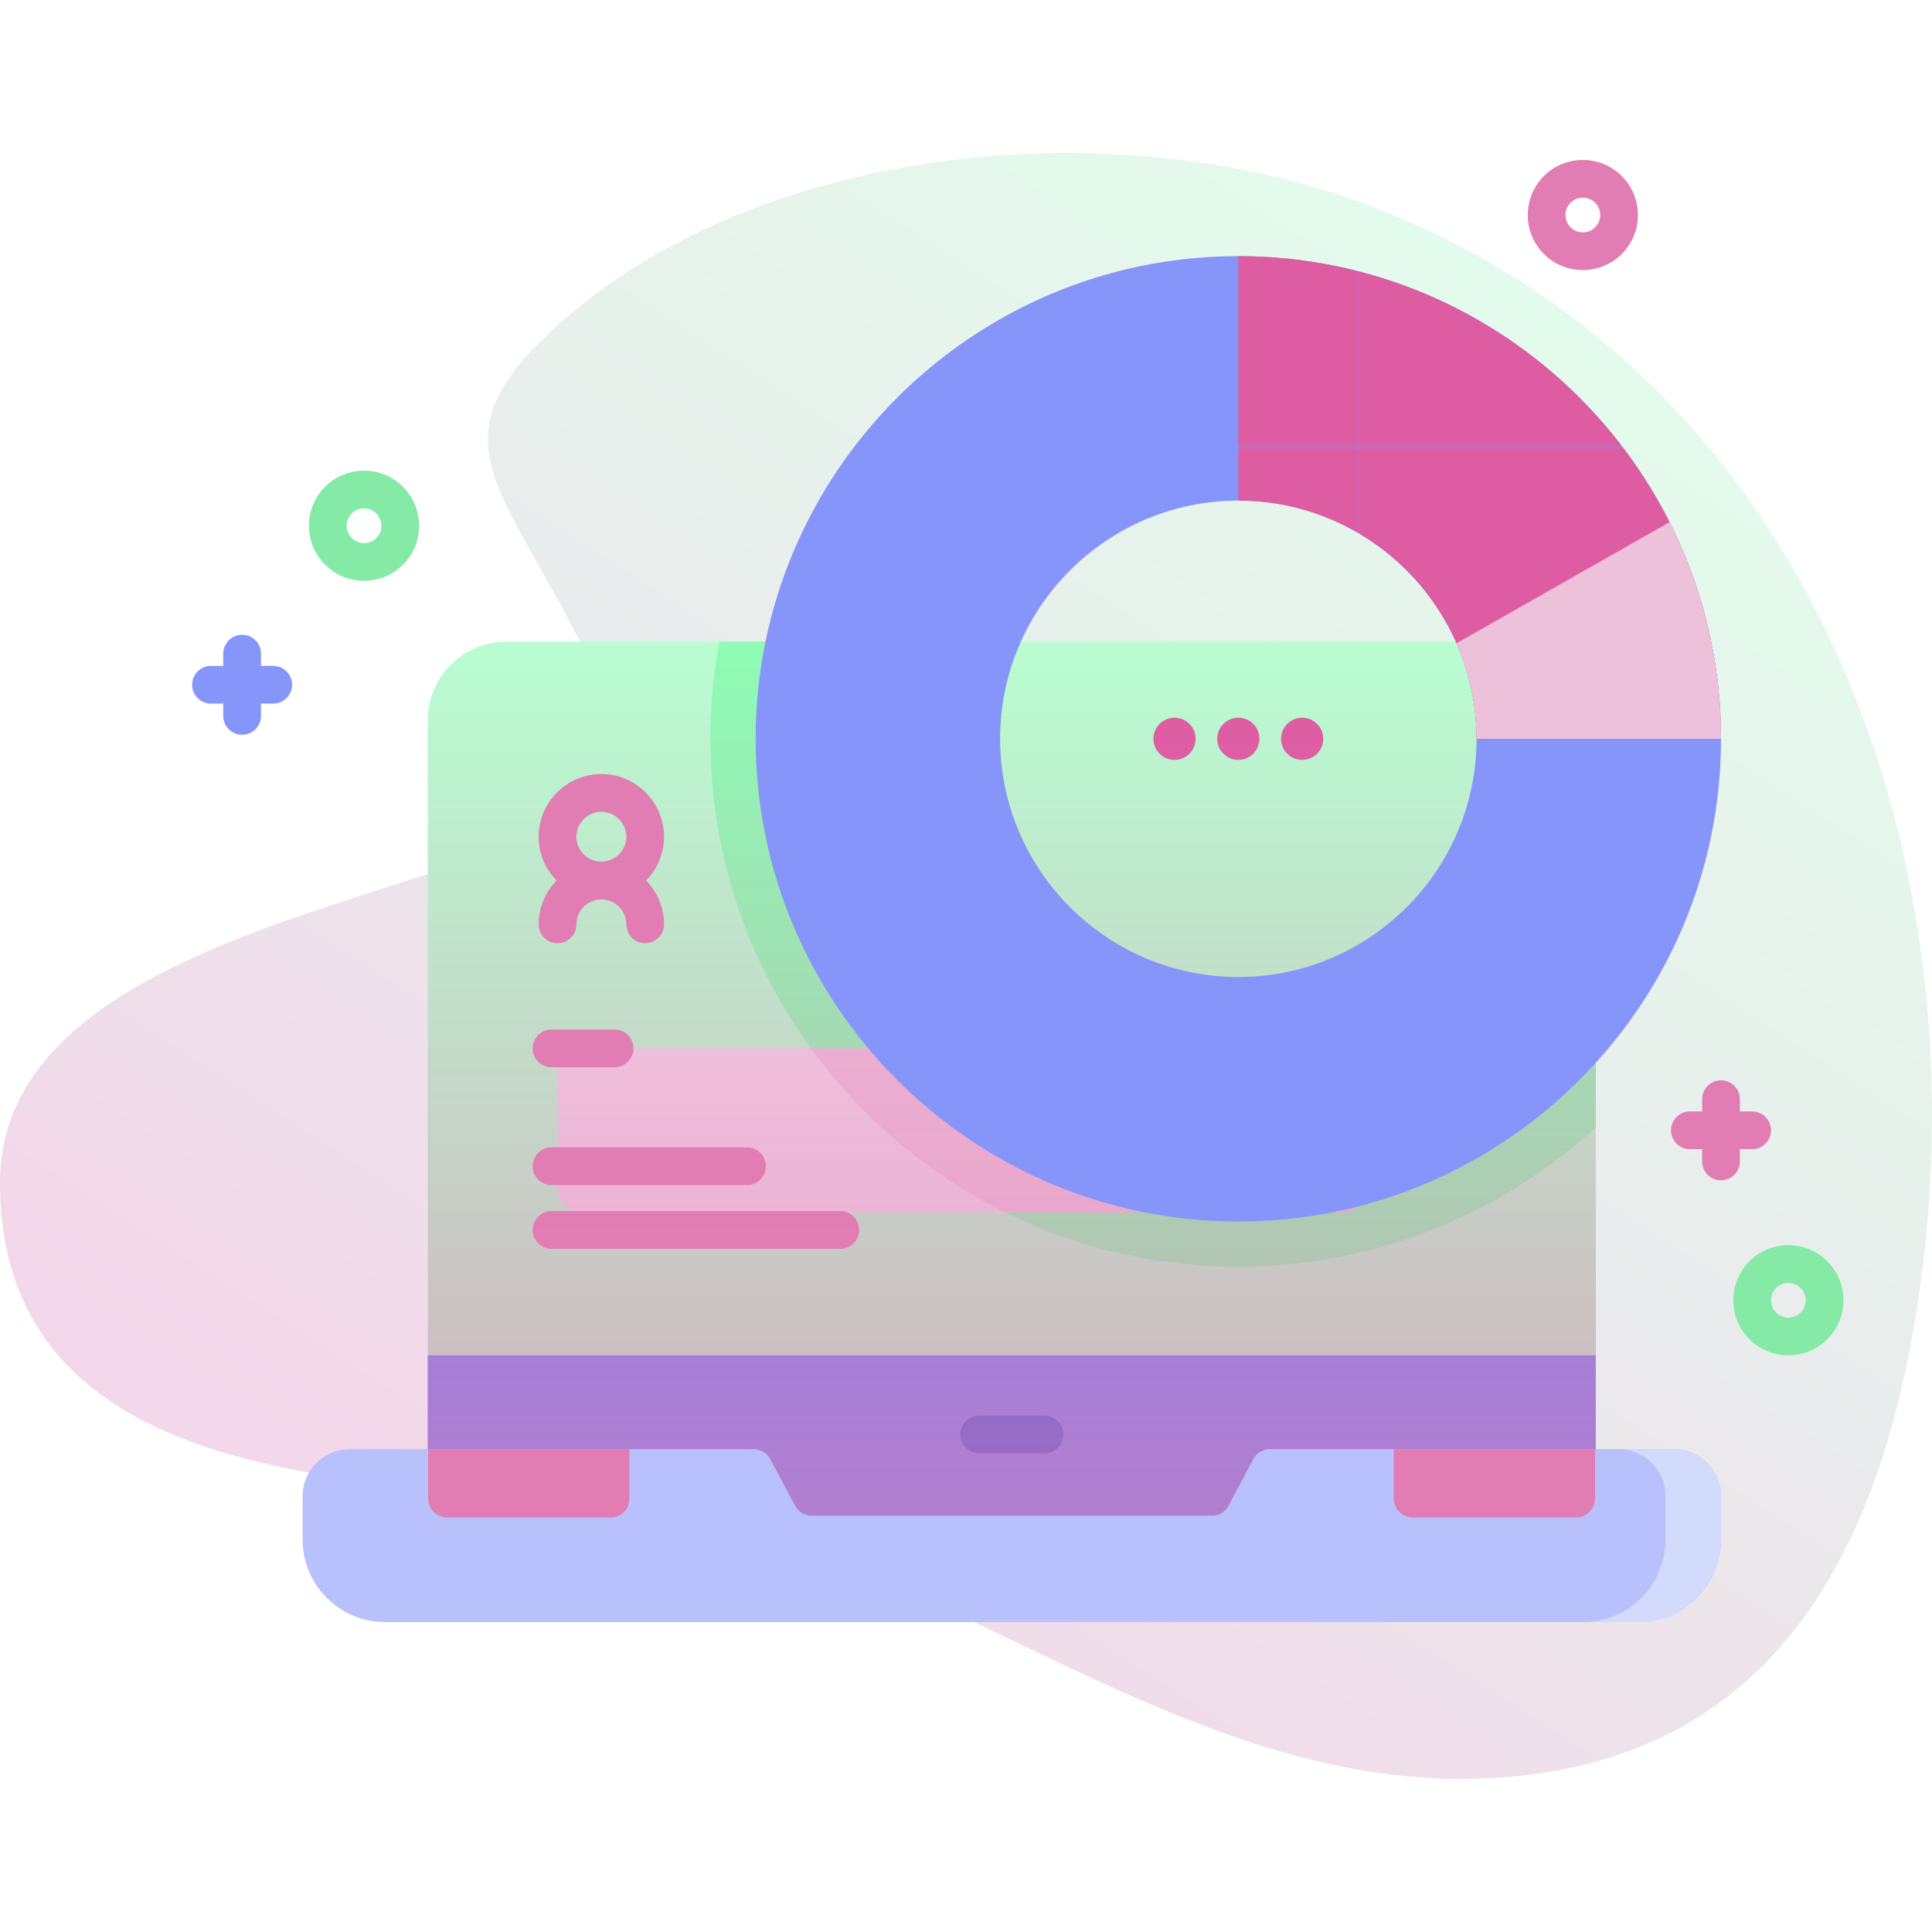 <svg id="Capa_1" enable-background="new 0 0 512 512" height="512" viewBox="0 0 512 512" width="512" xmlns="http://www.w3.org/2000/svg" xmlns:xlink="http://www.w3.org/1999/xlink"><pattern id="Unnamed_Pattern_2" height="125.698" overflow="visible" patternUnits="userSpaceOnUse" viewBox="0 -125.698 125.865 125.698" width="125.865" x="-1114" y="2514"><g><path d="m0-125.698h125.865v125.698h-125.865z" fill="none"/><path d="m0 0h125.865v-125.698h-125.865z" fill="none"/><path id="XMLID_51_" d="m125.865-125.698h-125.865v125.698h125.865z" fill="#de5ca2"/></g></pattern><linearGradient id="SVGID_1_" gradientTransform="matrix(1 0 0 -1 -561.6 -3394.99)" gradientUnits="userSpaceOnUse" x1="982.453" x2="743.454" y1="-3476.626" y2="-3847.625"><stop offset=".011" stop-color="#e3fbec"/><stop offset=".381" stop-color="#e8efec"/><stop offset="1" stop-color="#f3d7ea"/></linearGradient><pattern id="SVGID_2_" patternTransform="matrix(1 0 0 -1 -1675.6 -21434.104)" xlink:href="#Unnamed_Pattern_2"/><pattern id="SVGID_3_" patternTransform="matrix(1 0 0 -1 -1675.6 -21434.104)" xlink:href="#Unnamed_Pattern_2"/><pattern id="SVGID_4_" patternTransform="matrix(1 0 0 -1 -1675.6 -21434.104)" xlink:href="#Unnamed_Pattern_2"/><linearGradient id="SVGID_5_" gradientUnits="userSpaceOnUse" x1="268.135" x2="268.135" y1="170.034" y2="404.814"><stop offset=".003" stop-color="#e17db3" stop-opacity="0"/><stop offset="1" stop-color="#e17db3" stop-opacity=".6"/></linearGradient><pattern id="SVGID_6_" patternTransform="matrix(1 0 0 -1 -1675.6 -21434.104)" xlink:href="#Unnamed_Pattern_2"/><g><path d="m364.823 55.215c-69.098-27.035-164.784-16.764-217.662 31.51-37.336 34.085-8.439 43.8 17.016 106.17 18.423 45.14-164.177 38.927-164.177 120.495 0 94.299 132.251 76.424 181.329 87.218 75.036 16.504 140.496 78.242 220.668 70.103 69.795-7.086 96.403-61.855 106.109-124.642 18.082-116.976-26.329-245.094-143.283-290.854z" fill="url(#SVGID_1_)"/><path d="m422.9 190.884v208.93c0 2.76-2.24 5-5 5h-304.53v-213.93c0-11.52 9.33-20.85 20.84-20.85h267.85c11.51 0 20.84 9.33 20.84 20.85z" fill="#b9fdd1"/><path d="m248 267.5v-97.466h-57.36c-1.56 8.35-2.38 16.96-2.38 25.76 0 77.15 62.76 139.91 139.91 139.91 36.5 0 69.79-14.05 94.73-37.03v-31.174z" fill="#8efcb4"/><path d="m361.5 283.804v31.49c0 3.29-2.67 5.96-5.97 5.96h-201.81c-3.3 0-5.97-2.67-5.97-5.96v-31.49c0-3.3 2.67-5.97 5.97-5.97h201.81c3.3 0 5.97 2.67 5.97 5.97z" fill="#f3d7ea"/><path d="m355.53 277.834h-140.64c13.31 18.31 30.94 33.29 51.38 43.42h89.26c3.3 0 5.97-2.67 5.97-5.96v-31.49c0-3.3-2.67-5.97-5.97-5.97z" fill="#eec1db"/><g fill="#e17db3"><path d="m162.867 282.835h-16.707c-2.762 0-5-2.239-5-5s2.238-5 5-5h16.707c2.762 0 5 2.239 5 5s-2.239 5-5 5z"/><path d="m197.969 314.061h-51.81c-2.762 0-5-2.239-5-5s2.238-5 5-5h51.81c2.762 0 5 2.239 5 5s-2.238 5-5 5z"/><path d="m222.679 330.945h-76.52c-2.762 0-5-2.239-5-5s2.238-5 5-5h76.52c2.762 0 5 2.239 5 5s-2.238 5-5 5z"/></g><path d="m422.9 359.185v40.63c0 2.76-2.24 5-5 5h-304.53v-45.63z" fill="#6e80f8"/><circle cx="311.262" cy="195.791" fill="url(#SVGID_2_)" r="5.59"/><circle cx="328.172" cy="195.791" fill="url(#SVGID_3_)" r="5.59"/><circle cx="345.082" cy="195.791" fill="url(#SVGID_4_)" r="5.59"/><path d="m276.808 375.152h-17.342c-2.762 0-5 2.239-5 5s2.238 5 5 5h17.342c2.762 0 5-2.239 5-5s-2.239-5-5-5z" fill="#4059d9"/><path d="m175.978 221.741c0-9.161-7.453-16.613-16.613-16.613s-16.613 7.453-16.613 16.613c0 4.518 1.818 8.615 4.755 11.613-2.936 2.998-4.755 7.095-4.755 11.613 0 2.761 2.238 5 5 5s5-2.239 5-5c0-3.646 2.967-6.613 6.613-6.613s6.613 2.967 6.613 6.613c0 2.761 2.238 5 5 5s5-2.239 5-5c0-4.518-1.818-8.615-4.755-11.613 2.936-2.997 4.755-7.095 4.755-11.613zm-16.614-6.613c3.646 0 6.613 2.967 6.613 6.613s-2.967 6.613-6.613 6.613-6.613-2.967-6.613-6.613 2.967-6.613 6.613-6.613z" fill="#e17db3"/><path d="m422.9 190.884v208.93c0 2.76-2.24 5-5 5h-304.53v-213.93c0-11.52 9.33-20.85 20.84-20.85h267.85c11.51 0 20.84 9.33 20.84 20.85z" fill="url(#SVGID_5_)"/><path d="m456.086 396.51v11.465c0 12.09-9.797 21.898-21.898 21.898h-332.103c-12.101 0-21.898-9.808-21.898-21.898v-11.465c0-6.89 5.586-12.476 12.476-12.476h107.067c1.849 0 3.548 1.021 4.416 2.654l6.56 12.348c.868 1.633 2.566 2.654 4.416 2.654h106.031c1.849 0 3.548-1.021 4.416-2.654l6.56-12.348c.868-1.633 2.566-2.654 4.415-2.654h107.067c6.89 0 12.475 5.585 12.475 12.476z" fill="#b8c1fb"/><path d="m456.088 396.505v11.47c0 12.09-9.8 21.9-21.9 21.9h-14.72c12.1 0 21.9-9.81 21.9-21.9v-11.47c0-6.89-5.59-12.47-12.48-12.47h14.72c6.89 0 12.48 5.58 12.48 12.47z" fill="#d2dbfc"/><path d="m161.787 402.152h-43.333c-2.761 0-5-2.239-5-5v-13.118h53.333v13.118c0 2.761-2.239 5-5 5z" fill="#e17db3"/><path d="m417.695 402.152h-43.333c-2.761 0-5-2.239-5-5v-13.118h53.333v13.118c0 2.761-2.238 5-5 5z" fill="#e17db3"/><path d="m328.172 323.708c-70.532 0-127.914-57.382-127.914-127.915s57.382-127.915 127.914-127.915c70.533 0 127.915 57.382 127.915 127.915s-57.382 127.915-127.915 127.915zm0-191.043c-34.809 0-63.127 28.319-63.127 63.127s28.318 63.127 63.127 63.127 63.128-28.319 63.128-63.127-28.319-63.127-63.128-63.127z" fill="#8695f9"/><path d="m328.172 67.878v64.787c34.809 0 63.128 28.319 63.128 63.127h64.787c0-70.532-57.382-127.914-127.915-127.914z" fill="url(#SVGID_6_)"/><path d="m456.088 195.791h-64.79c0-8.99-1.89-17.56-5.31-25.31l56.46-32.11c8.73 17.27 13.64 36.79 13.64 57.42z" fill="#eec1db"/><path d="m96.474 153.923c-3.739 0-7.479-1.423-10.326-4.27-5.693-5.695-5.693-14.959 0-20.652 5.694-5.693 14.959-5.692 20.651 0 5.693 5.693 5.693 14.958.001 20.651h-.001c-2.846 2.848-6.586 4.271-10.325 4.271zm6.79-7.805h.01zm-6.79-11.391c-1.179 0-2.358.449-3.256 1.346-1.794 1.794-1.794 4.714.001 6.509 1.793 1.794 4.715 1.794 6.51 0 1.794-1.794 1.794-4.715 0-6.509-.898-.898-2.077-1.346-3.255-1.346z" fill="#84eaa5"/><path d="m464.338 294.544h-3.25v-3.25c0-2.761-2.238-5-5-5s-5 2.239-5 5v3.25h-3.25c-2.762 0-5 2.239-5 5s2.238 5 5 5h3.25v3.25c0 2.761 2.238 5 5 5s5-2.239 5-5v-3.25h3.25c2.762 0 5-2.239 5-5s-2.238-5-5-5z" fill="#e17db3"/><path d="m72.412 176.469h-3.25v-3.25c0-2.761-2.238-5-5-5s-5 2.239-5 5v3.25h-3.25c-2.762 0-5 2.239-5 5s2.238 5 5 5h3.25v3.25c0 2.761 2.238 5 5 5s5-2.239 5-5v-3.25h3.25c2.762 0 5-2.239 5-5s-2.238-5-5-5z" fill="#8695f9"/><path d="m473.94 359.18c-3.739 0-7.479-1.423-10.325-4.27-5.694-5.694-5.694-14.958 0-20.652 5.693-5.693 14.957-5.693 20.65 0 5.694 5.694 5.694 14.958 0 20.652-2.846 2.846-6.585 4.27-10.325 4.27zm0-19.197c-1.179 0-2.357.449-3.255 1.346-1.794 1.794-1.794 4.715 0 6.509 1.795 1.795 4.715 1.795 6.51 0 1.794-1.794 1.794-4.715 0-6.509-.897-.897-2.076-1.346-3.255-1.346z" fill="#84eaa5"/><path d="m419.468 71.578c-3.739 0-7.479-1.423-10.325-4.27-5.693-5.694-5.693-14.958 0-20.652s14.957-5.693 20.65 0 5.693 14.958.001 20.651h-.001c-2.847 2.848-6.586 4.271-10.325 4.271zm6.79-7.806h.01zm-6.79-11.391c-1.179 0-2.357.449-3.255 1.346-1.794 1.794-1.794 4.715.001 6.51 1.793 1.794 4.714 1.794 6.509 0 1.794-1.794 1.794-4.715 0-6.509-.898-.898-2.077-1.347-3.255-1.347z" fill="#e17db3"/></g></svg>